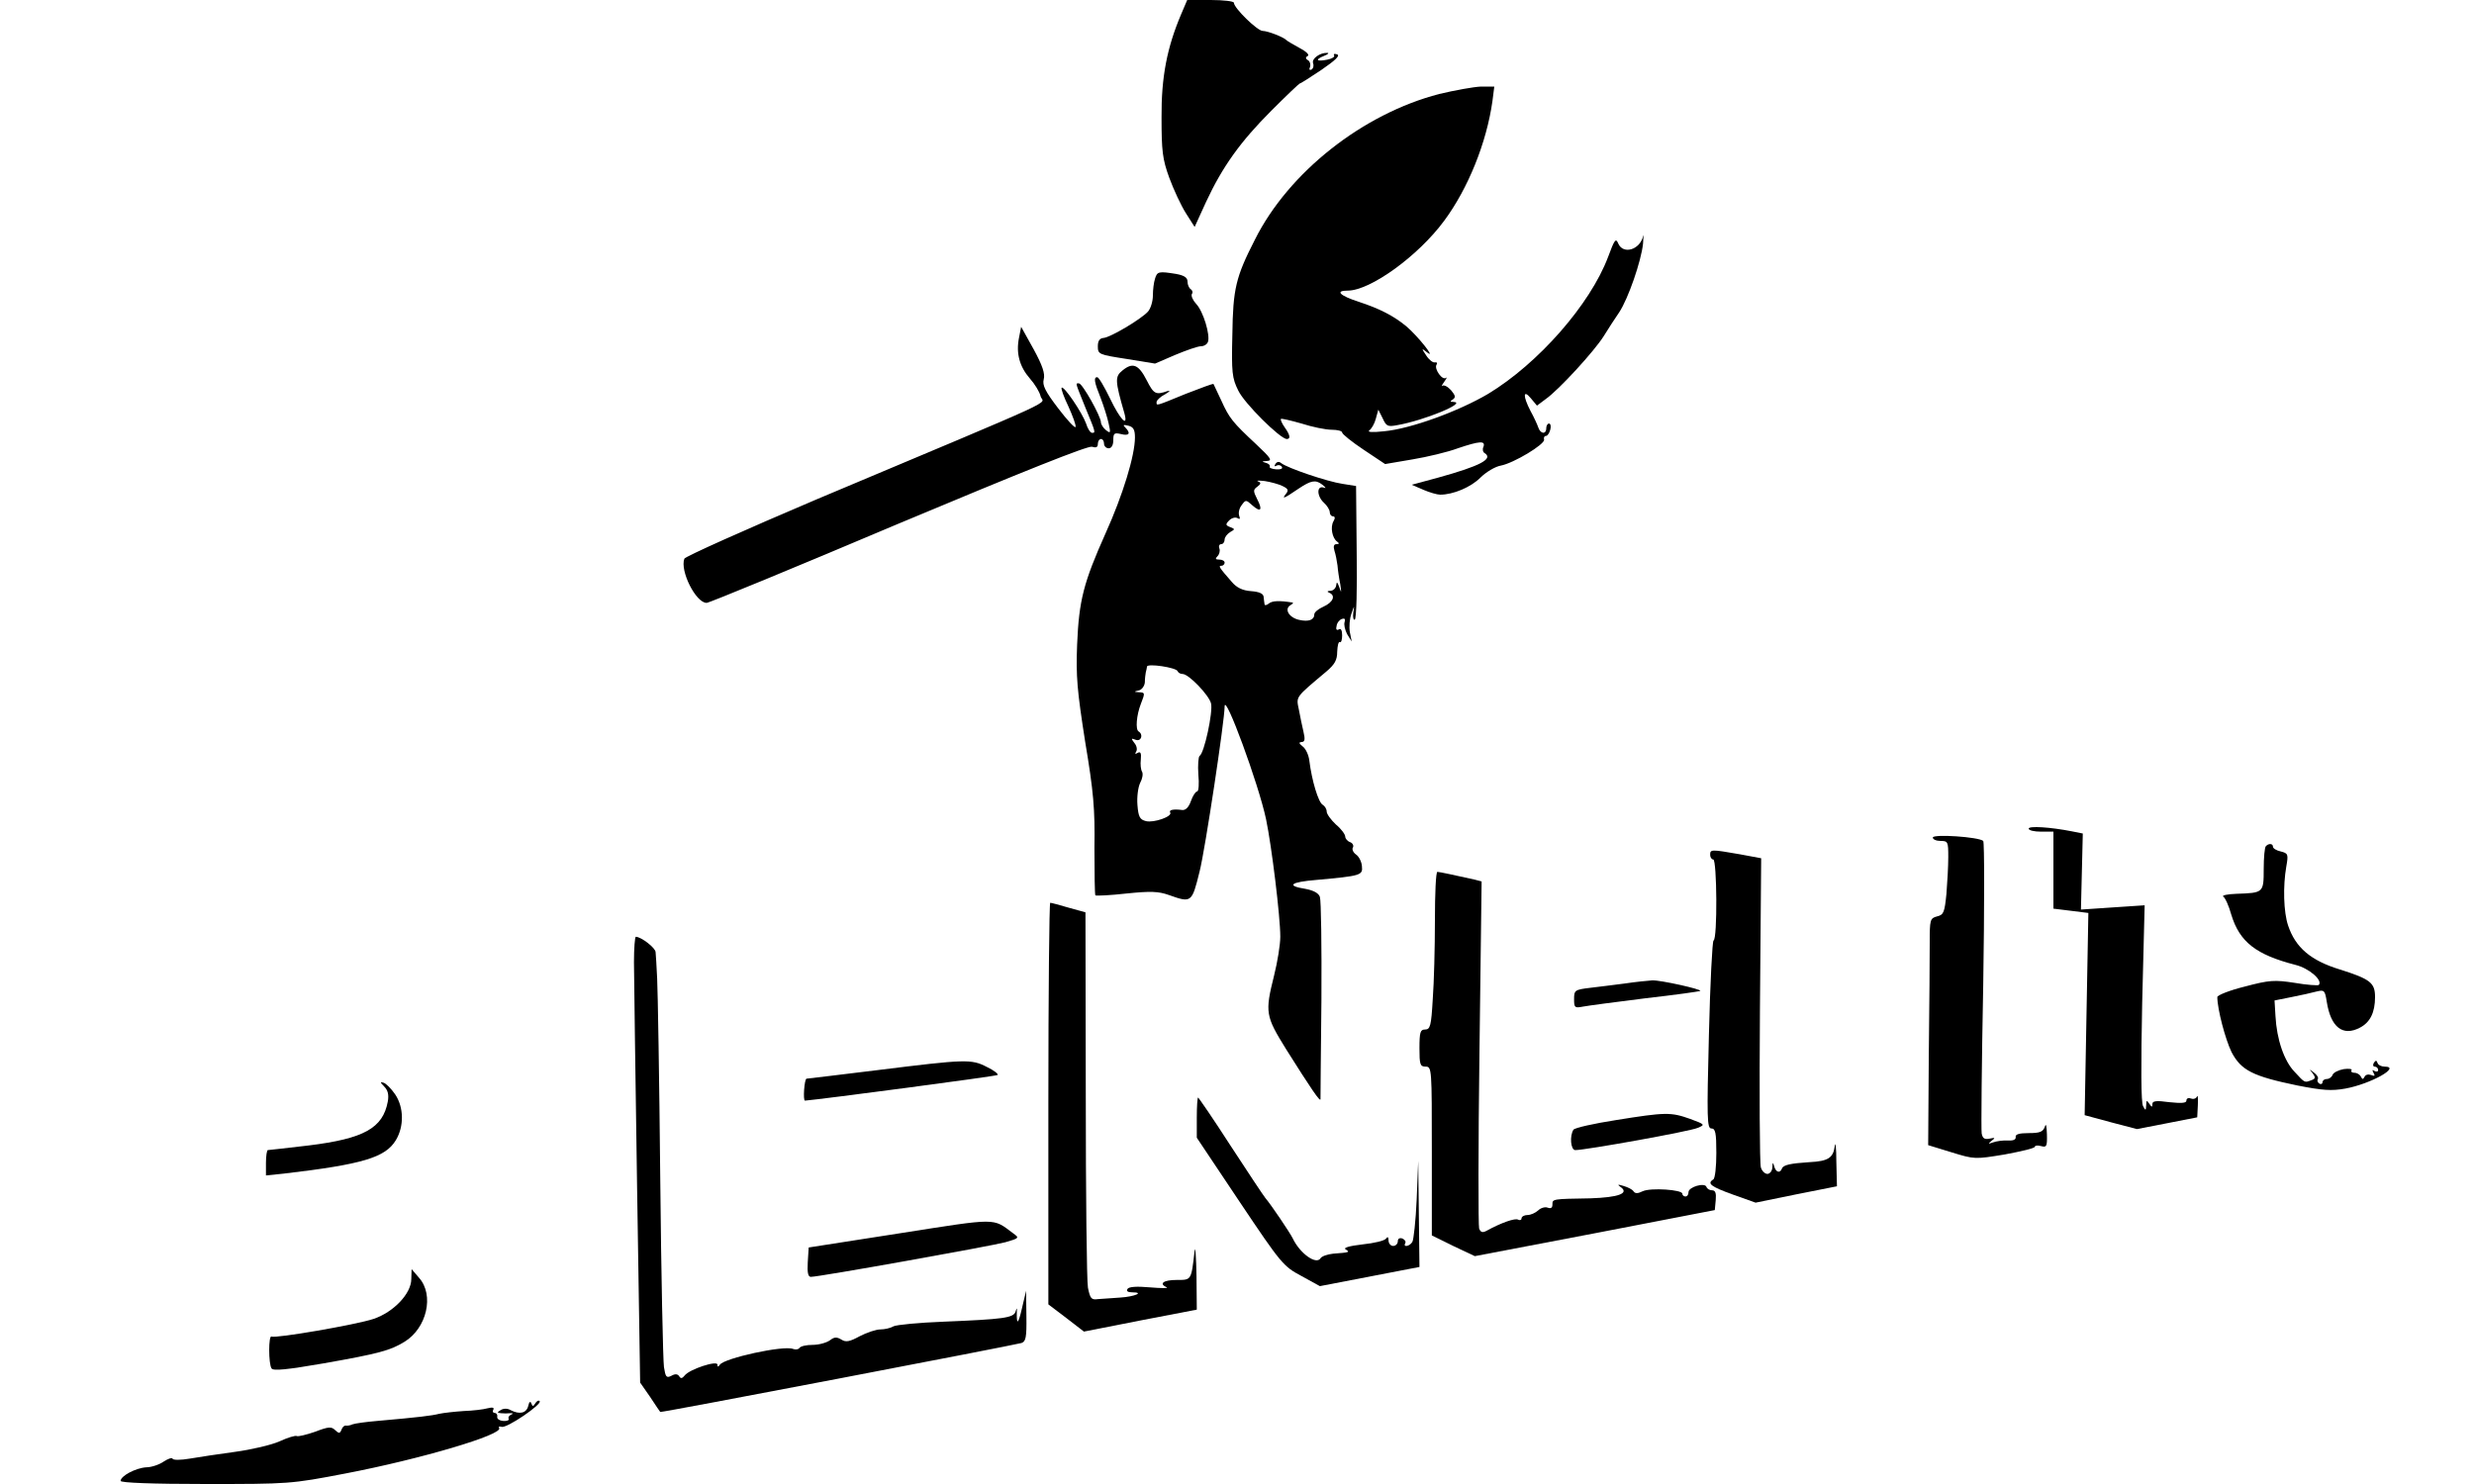 <?xml version="1.0" standalone="no"?>
<!DOCTYPE svg PUBLIC "-//W3C//DTD SVG 20010904//EN"
 "http://www.w3.org/TR/2001/REC-SVG-20010904/DTD/svg10.dtd">
<svg version="1.0" xmlns="http://www.w3.org/2000/svg"
 width="800pt" height="480pt" viewBox="0 0 800 480"
 preserveAspectRatio="xMidYMid meet">
<g transform="translate(0,480) scale(0.1,-0.1)"
fill="#000000" stroke="none">
<path d="M3819 4753 c-45 -106 -64 -202 -63 -333 0 -108 3 -135 25 -195 14
-38 38 -90 54 -115 l28 -44 37 81 c53 114 111 195 212 296 48 48 89 87 91 87
3 0 34 20 70 44 45 31 61 46 51 50 -8 3 -13 2 -10 -3 3 -5 -7 -11 -22 -14 -35
-7 -41 0 -11 12 13 5 18 10 11 10 -24 1 -51 -19 -46 -33 3 -8 1 -17 -5 -21 -6
-3 -9 0 -5 8 3 8 0 18 -6 22 -9 5 -9 10 -1 14 6 4 -6 15 -27 26 -20 11 -39 22
-42 25 -9 10 -61 30 -77 30 -17 0 -93 74 -93 91 0 5 -34 9 -75 9 l-76 0 -20
-47z"/>
<path d="M4654 4496 c-247 -64 -487 -253 -596 -471 -62 -121 -71 -159 -73
-307 -3 -122 -1 -141 19 -181 19 -41 136 -157 157 -157 13 0 11 13 -7 38 -9
13 -14 25 -12 27 2 2 32 -5 67 -15 34 -11 78 -20 97 -20 19 0 34 -4 34 -9 0
-5 31 -30 70 -56 l69 -46 88 15 c48 8 115 24 147 36 71 24 90 25 83 5 -4 -8
-2 -17 3 -20 31 -19 -13 -42 -150 -80 l-85 -23 37 -16 c21 -9 45 -16 55 -16
42 0 99 24 130 55 18 18 48 36 66 39 42 8 143 69 140 84 -2 7 1 12 6 12 5 0
11 9 14 20 3 11 1 20 -4 20 -5 0 -9 -7 -9 -15 0 -21 -19 -19 -26 3 -3 9 -14
33 -25 53 -25 48 -24 71 1 41 l20 -24 28 21 c43 30 158 156 188 204 14 23 37
58 50 77 29 44 71 165 77 222 2 24 2 34 0 23 -11 -43 -64 -59 -80 -23 -8 19
-12 14 -33 -43 -58 -154 -226 -345 -388 -443 -95 -56 -250 -113 -337 -121 -37
-4 -55 -3 -47 3 7 5 17 22 21 38 l8 29 14 -28 c12 -26 16 -28 48 -22 86 15
227 73 181 75 -11 0 -12 2 -2 8 10 7 8 13 -6 30 -11 12 -23 18 -28 14 -4 -4
-2 2 6 13 8 11 10 17 6 13 -12 -10 -39 29 -31 42 4 6 1 9 -5 8 -6 -2 -19 8
-28 22 -16 24 -16 25 3 10 31 -24 -31 54 -68 85 -40 33 -86 57 -154 79 -61 20
-77 36 -35 36 73 0 228 112 312 226 77 104 137 252 156 387 l6 47 -43 0 c-24
-1 -85 -12 -135 -24z"/>
<path d="M3735 3899 c-4 -12 -7 -36 -7 -55 0 -18 -7 -42 -16 -52 -23 -25 -121
-83 -143 -85 -13 -1 -19 -9 -19 -27 0 -26 3 -27 93 -41 l92 -15 65 28 c36 15
73 28 83 28 10 0 20 6 23 14 8 22 -15 99 -38 123 -11 12 -17 26 -14 32 4 5 2
12 -4 16 -5 3 -10 14 -10 24 0 13 -10 20 -37 25 -56 9 -61 8 -68 -15z"/>
<path d="M3295 3707 c-10 -50 2 -93 35 -131 16 -18 32 -44 35 -58 7 -29 98 13
-724 -333 -233 -99 -425 -185 -428 -192 -15 -39 37 -143 72 -143 8 0 287 115
620 256 403 169 613 253 626 249 13 -4 19 -2 19 9 0 9 5 16 10 16 6 0 10 -7
10 -15 0 -8 7 -15 15 -15 9 0 15 10 15 26 0 23 3 25 25 20 27 -7 32 3 14 21
-9 9 -7 10 10 6 16 -4 21 -13 21 -38 0 -58 -39 -186 -95 -310 -71 -159 -86
-216 -92 -360 -4 -103 0 -148 26 -314 27 -161 32 -218 30 -343 0 -82 1 -151 3
-154 3 -2 48 0 101 6 78 8 103 7 137 -5 73 -26 74 -25 99 76 18 71 81 489 81
534 0 47 110 -251 134 -365 18 -86 46 -314 46 -380 0 -25 -9 -81 -20 -125 -30
-120 -28 -131 39 -239 80 -127 111 -173 111 -161 0 6 1 151 3 322 1 172 -1
321 -5 332 -4 12 -20 21 -47 26 -63 10 -49 22 37 29 143 13 149 15 146 44 -1
15 -10 32 -19 38 -10 7 -14 18 -10 23 3 6 -1 14 -9 17 -9 3 -16 12 -16 18 0 7
-13 25 -30 39 -16 15 -30 34 -30 42 0 8 -6 18 -13 22 -14 8 -35 78 -43 142 -2
19 -12 40 -22 47 -12 10 -13 13 -3 14 10 0 12 8 6 33 -4 17 -11 50 -15 72 -9
43 -12 38 89 123 27 23 35 37 35 64 1 20 4 34 9 31 4 -2 7 8 7 22 0 16 -4 24
-11 19 -7 -4 -10 1 -7 11 1 10 9 20 17 23 9 3 12 0 9 -10 -3 -8 1 -25 8 -39
l15 -24 -6 30 c-3 17 -1 44 5 60 10 29 10 29 6 3 -2 -15 1 -25 5 -22 5 3 8
101 6 219 l-2 213 -44 7 c-48 7 -178 51 -198 67 -7 6 -14 5 -19 -3 -4 -7 -3
-9 4 -5 6 3 13 2 17 -4 4 -6 -4 -9 -19 -8 -13 1 -23 5 -20 9 2 4 -4 10 -13 12
-14 4 -13 5 4 6 18 1 13 9 -35 54 -76 71 -87 84 -113 142 -13 28 -24 51 -25
53 -1 2 -41 -13 -90 -32 -100 -41 -94 -39 -94 -26 0 5 12 17 28 25 15 9 18 13
7 10 -38 -13 -44 -10 -67 35 -26 51 -45 59 -78 32 -25 -20 -25 -32 6 -139 13
-48 -14 -20 -46 47 -19 39 -37 70 -42 70 -12 0 -10 -15 11 -67 10 -26 22 -64
26 -83 7 -31 6 -33 -9 -21 -9 7 -16 19 -16 25 0 19 -60 126 -71 126 -12 0 -13
6 21 -79 34 -82 33 -81 21 -81 -5 0 -14 13 -19 30 -13 36 -72 123 -79 116 -3
-2 7 -30 22 -61 14 -31 25 -61 23 -66 -2 -5 -27 22 -56 60 -42 55 -52 75 -47
94 5 18 -4 45 -33 98 l-40 72 -7 -36z m852 -479 c19 -9 21 -14 10 -27 -13 -17
-4 -13 43 19 39 26 54 29 75 13 13 -10 14 -14 5 -10 -23 7 -22 -28 1 -49 10
-9 19 -23 19 -31 0 -7 5 -13 10 -13 7 0 8 -6 2 -16 -11 -19 -4 -55 12 -66 7
-5 7 -8 -2 -8 -9 0 -11 -7 -7 -21 4 -12 8 -33 10 -48 1 -14 5 -42 9 -61 4 -28
4 -30 -3 -10 -6 17 -9 20 -10 8 -1 -10 -9 -18 -18 -19 -11 0 -13 -3 -5 -6 22
-9 13 -31 -18 -45 -16 -7 -30 -18 -30 -25 0 -18 -18 -25 -49 -18 -32 7 -49 34
-29 47 7 4 11 8 8 9 -43 7 -66 6 -77 -3 -7 -6 -14 -7 -14 -2 -1 5 -2 16 -3 24
-1 10 -14 16 -41 18 -27 2 -46 11 -62 30 -42 48 -44 52 -33 52 5 0 10 5 10 10
0 6 -8 10 -17 10 -13 0 -14 3 -6 11 6 6 9 18 6 25 -3 8 0 14 6 14 6 0 11 7 11
15 0 7 8 18 18 24 16 9 16 10 0 16 -15 6 -16 9 -3 22 8 8 20 11 27 7 7 -5 9
-2 5 8 -3 9 0 24 8 34 13 18 14 18 34 0 28 -25 35 -16 16 20 -13 26 -13 30 1
40 12 9 12 13 2 17 -7 3 3 3 22 1 19 -3 45 -10 57 -16z m-339 -599 c2 -5 9 -9
16 -9 20 0 85 -68 92 -95 7 -27 -22 -162 -37 -170 -4 -3 -6 -30 -4 -60 3 -30
1 -55 -4 -55 -5 0 -14 -14 -20 -31 -7 -20 -17 -30 -28 -29 -30 4 -44 0 -39 -8
8 -13 -53 -34 -78 -28 -20 5 -25 13 -28 53 -2 25 2 57 9 71 7 13 10 29 6 36
-4 6 -6 24 -4 40 2 20 -1 26 -10 21 -8 -5 -10 -4 -5 4 4 6 2 19 -6 28 -11 15
-11 16 5 10 17 -6 25 17 9 27 -11 6 -7 53 7 89 14 36 14 37 -6 38 -17 1 -17 2
0 6 9 2 18 14 19 26 0 12 2 27 3 32 2 6 3 14 4 19 1 11 95 -3 99 -15z"/>
<path d="M6560 2120 c0 -6 18 -10 40 -10 l40 0 0 -124 0 -125 57 -7 56 -7 -6
-327 -6 -327 85 -23 84 -22 98 19 97 19 2 39 c1 22 0 35 -3 28 -3 -7 -12 -9
-20 -6 -8 3 -14 0 -14 -7 0 -8 -16 -9 -55 -5 -43 6 -55 4 -55 -6 0 -11 -2 -11
-10 1 -8 12 -10 12 -10 -5 -1 -18 -2 -18 -10 -3 -7 10 -7 131 -3 333 l8 317
-103 -7 -103 -7 3 123 3 123 -35 7 c-71 14 -140 18 -140 9z"/>
<path d="M6250 2091 c0 -6 11 -11 25 -11 24 0 25 -3 25 -52 0 -29 -3 -83 -6
-120 -6 -59 -9 -67 -30 -72 -23 -6 -24 -11 -24 -84 0 -42 -1 -207 -3 -367 l-2
-289 75 -23 c75 -23 76 -23 173 -7 53 10 97 20 97 25 0 4 9 5 20 2 18 -5 20
-1 19 38 -1 29 -3 37 -7 24 -6 -16 -16 -20 -52 -20 -31 0 -44 -4 -42 -13 1 -8
-8 -12 -25 -11 -16 1 -37 -2 -48 -6 -17 -6 -17 -5 -5 5 13 10 12 11 -7 7 -16
-3 -22 1 -25 17 -2 11 0 228 5 480 4 252 4 462 0 466 -14 13 -163 23 -163 11z"/>
<path d="M7327 2063 c-4 -3 -7 -37 -7 -74 0 -77 -1 -77 -88 -80 -29 -1 -48 -5
-43 -9 6 -3 18 -29 26 -58 27 -89 80 -130 208 -163 44 -11 89 -50 75 -65 -3
-2 -38 0 -78 7 -65 10 -82 9 -161 -12 -49 -12 -89 -28 -89 -34 0 -39 26 -137
46 -178 31 -59 68 -78 213 -108 82 -16 110 -18 155 -10 82 15 182 71 127 71
-10 0 -21 5 -23 12 -3 9 -6 9 -12 0 -4 -7 -2 -12 3 -12 6 0 11 -5 11 -11 0 -5
-5 -7 -12 -3 -7 5 -8 3 -3 -6 6 -10 4 -12 -8 -7 -9 3 -18 1 -21 -6 -5 -9 -7
-9 -12 1 -3 6 -12 12 -20 12 -9 0 -13 4 -10 8 3 5 -9 6 -25 4 -17 -3 -33 -11
-36 -18 -3 -8 -11 -14 -19 -14 -8 0 -14 -5 -14 -11 0 -5 -5 -7 -10 -4 -6 4 -8
10 -5 15 3 4 -3 14 -13 21 -15 12 -16 12 -4 -2 10 -14 10 -18 -4 -23 -22 -8
-20 -10 -54 27 -34 35 -58 105 -62 181 l-3 50 55 11 c30 6 67 14 81 18 25 6
27 4 33 -34 13 -82 52 -112 107 -83 33 17 49 49 49 99 0 46 -15 58 -113 89
-95 29 -144 71 -168 142 -15 44 -17 128 -6 191 7 40 6 43 -18 49 -14 3 -25 10
-25 15 0 11 -14 12 -23 2z"/>
<path d="M5530 2035 c0 -8 5 -15 10 -15 12 0 14 -257 1 -262 -4 -1 -11 -139
-15 -305 -7 -273 -6 -303 8 -303 13 0 16 -14 16 -79 0 -44 -4 -83 -10 -86 -21
-13 -8 -23 64 -49 l73 -26 132 27 131 26 -2 81 c0 45 -3 66 -5 49 -5 -38 -21
-49 -82 -52 -62 -4 -85 -9 -89 -21 -6 -16 -20 -12 -25 8 -4 14 -5 13 -6 -4 0
-11 -8 -21 -16 -21 -8 0 -18 10 -21 21 -4 12 -5 241 -3 511 l4 489 -70 13
c-92 16 -95 16 -95 -2z"/>
<path d="M4640 1823 c0 -87 -3 -202 -7 -255 -5 -86 -8 -98 -25 -98 -15 0 -18
-8 -18 -60 0 -53 2 -60 20 -60 20 0 20 -7 20 -273 l0 -273 69 -34 70 -33 388
74 388 75 3 32 c2 23 -1 32 -12 32 -8 0 -16 5 -18 11 -5 15 -58 0 -58 -17 0
-8 -4 -14 -10 -14 -5 0 -10 4 -10 9 0 13 -102 20 -128 8 -16 -8 -25 -8 -30 0
-4 6 -18 13 -32 17 -19 6 -21 5 -10 -3 30 -21 -7 -34 -97 -37 -124 -2 -123 -2
-123 -20 0 -11 -5 -14 -16 -10 -8 3 -22 -1 -30 -9 -9 -8 -24 -15 -35 -15 -10
0 -19 -5 -19 -11 0 -5 -5 -7 -11 -4 -9 6 -55 -10 -102 -36 -13 -7 -19 -5 -24
7 -3 9 -3 266 1 570 l7 553 -23 6 c-63 14 -114 25 -120 25 -5 0 -8 -71 -8
-157z"/>
<path d="M3390 1231 l0 -650 58 -44 57 -44 183 36 182 35 -1 110 c-1 61 -4 98
-6 81 -11 -97 -10 -95 -58 -95 -43 0 -59 -12 -32 -24 6 -3 -18 -3 -54 0 -44 4
-69 2 -73 -5 -5 -7 1 -11 15 -11 41 0 8 -14 -39 -17 -26 -2 -58 -4 -72 -5 -21
-3 -25 2 -32 37 -4 22 -7 304 -7 627 l-1 587 -54 15 c-30 9 -57 16 -60 16 -3
0 -6 -292 -6 -649z"/>
<path d="M2050 1688 c0 -46 5 -370 10 -721 l10 -639 32 -46 c17 -26 32 -48 33
-49 2 -3 1139 215 1168 223 14 5 17 17 16 87 l-1 82 -13 -55 c-12 -53 -18 -58
-17 -15 1 16 0 16 -4 3 -6 -21 -40 -25 -233 -33 -79 -3 -152 -10 -162 -15 -10
-6 -29 -10 -42 -10 -14 0 -44 -10 -67 -22 -33 -18 -45 -20 -59 -11 -15 9 -23
9 -37 -2 -11 -8 -36 -15 -56 -15 -20 0 -39 -4 -43 -10 -3 -5 -13 -6 -21 -3
-31 12 -222 -30 -236 -51 -6 -8 -8 -8 -8 0 0 15 -91 -15 -106 -35 -8 -10 -13
-11 -18 -2 -5 7 -13 8 -25 1 -16 -8 -19 -4 -24 28 -3 20 -9 296 -12 612 -3
316 -8 607 -10 645 -2 39 -4 77 -5 85 0 14 -47 50 -64 50 -3 0 -6 -37 -6 -82z"/>
<path d="M5255 1619 c-33 -4 -84 -11 -112 -14 -51 -6 -53 -8 -53 -37 0 -27 2
-29 28 -24 15 3 106 15 202 27 96 11 176 22 178 24 6 5 -128 35 -155 34 -15
-1 -55 -5 -88 -10z"/>
<path d="M2840 1339 c-124 -15 -228 -28 -232 -28 -7 -1 -12 -71 -5 -71 50 4
619 79 623 83 3 3 -12 15 -35 26 -50 26 -69 25 -351 -10z"/>
<path d="M1242 1286 c12 -12 16 -26 12 -49 -16 -86 -77 -120 -256 -142 -69 -8
-129 -15 -132 -15 -3 0 -6 -19 -6 -41 l0 -41 58 6 c255 30 328 52 362 108 27
45 26 106 -2 148 -13 19 -30 36 -38 38 -11 4 -11 1 2 -12z"/>
<path d="M3870 1185 l0 -65 139 -208 c134 -200 141 -208 199 -239 l60 -33 161
31 161 31 -2 172 -2 171 -5 -125 c-3 -69 -10 -131 -14 -137 -9 -15 -31 -18
-23 -4 3 5 -1 11 -9 15 -9 3 -15 0 -15 -9 0 -8 -7 -15 -15 -15 -8 0 -15 8 -15
18 0 11 -3 13 -8 6 -4 -7 -38 -15 -76 -19 -44 -5 -63 -11 -55 -16 15 -9 14
-10 -40 -14 -18 -2 -37 -8 -41 -15 -14 -22 -67 16 -90 65 -9 18 -68 106 -89
131 -5 6 -55 81 -111 167 -56 87 -104 157 -106 157 -2 0 -4 -29 -4 -65z"/>
<path d="M5225 1177 c-71 -11 -133 -25 -137 -31 -13 -20 -9 -66 6 -66 33 0
373 61 396 72 24 10 24 11 -25 29 -62 22 -79 22 -240 -4z"/>
<path d="M2910 811 l-295 -46 -3 -48 c-2 -33 1 -47 10 -47 27 0 585 100 629
112 45 13 46 14 25 29 -67 50 -47 50 -366 0z"/>
<path d="M1330 663 c0 -47 -57 -107 -122 -129 -57 -19 -319 -64 -330 -57 -10
5 -10 -88 0 -103 5 -9 51 -4 167 16 182 32 217 42 263 70 72 44 97 151 47 207
l-24 28 -1 -32z"/>
<path d="M1708 252 c-6 -23 -28 -28 -57 -13 -10 6 -23 6 -32 0 -12 -7 -12 -9
1 -10 8 -1 22 -1 30 0 10 0 11 -1 2 -5 -6 -3 -10 -9 -7 -13 2 -5 -6 -8 -18 -7
-12 1 -21 7 -19 14 1 7 -3 12 -9 12 -5 0 -7 5 -4 10 4 7 -2 9 -18 5 -14 -4
-49 -8 -78 -9 -30 -2 -65 -6 -79 -9 -24 -6 -64 -11 -200 -23 -36 -3 -72 -8
-80 -11 -8 -4 -19 -5 -23 -4 -4 0 -10 -5 -13 -14 -5 -12 -8 -12 -20 -1 -12 12
-21 12 -65 -5 -29 -10 -55 -16 -59 -14 -4 3 -30 -5 -56 -17 -27 -12 -92 -27
-144 -34 -52 -7 -118 -17 -147 -22 -29 -5 -54 -5 -55 0 -2 4 -14 0 -28 -9 -14
-10 -40 -19 -57 -19 -34 -2 -83 -28 -83 -44 0 -6 102 -10 274 -10 270 0 276 0
453 34 245 47 511 126 497 147 -3 5 1 6 8 4 16 -6 133 74 123 83 -3 4 -10 0
-14 -7 -7 -11 -9 -11 -13 0 -3 8 -7 5 -10 -9z"/>
</g>
</svg>

